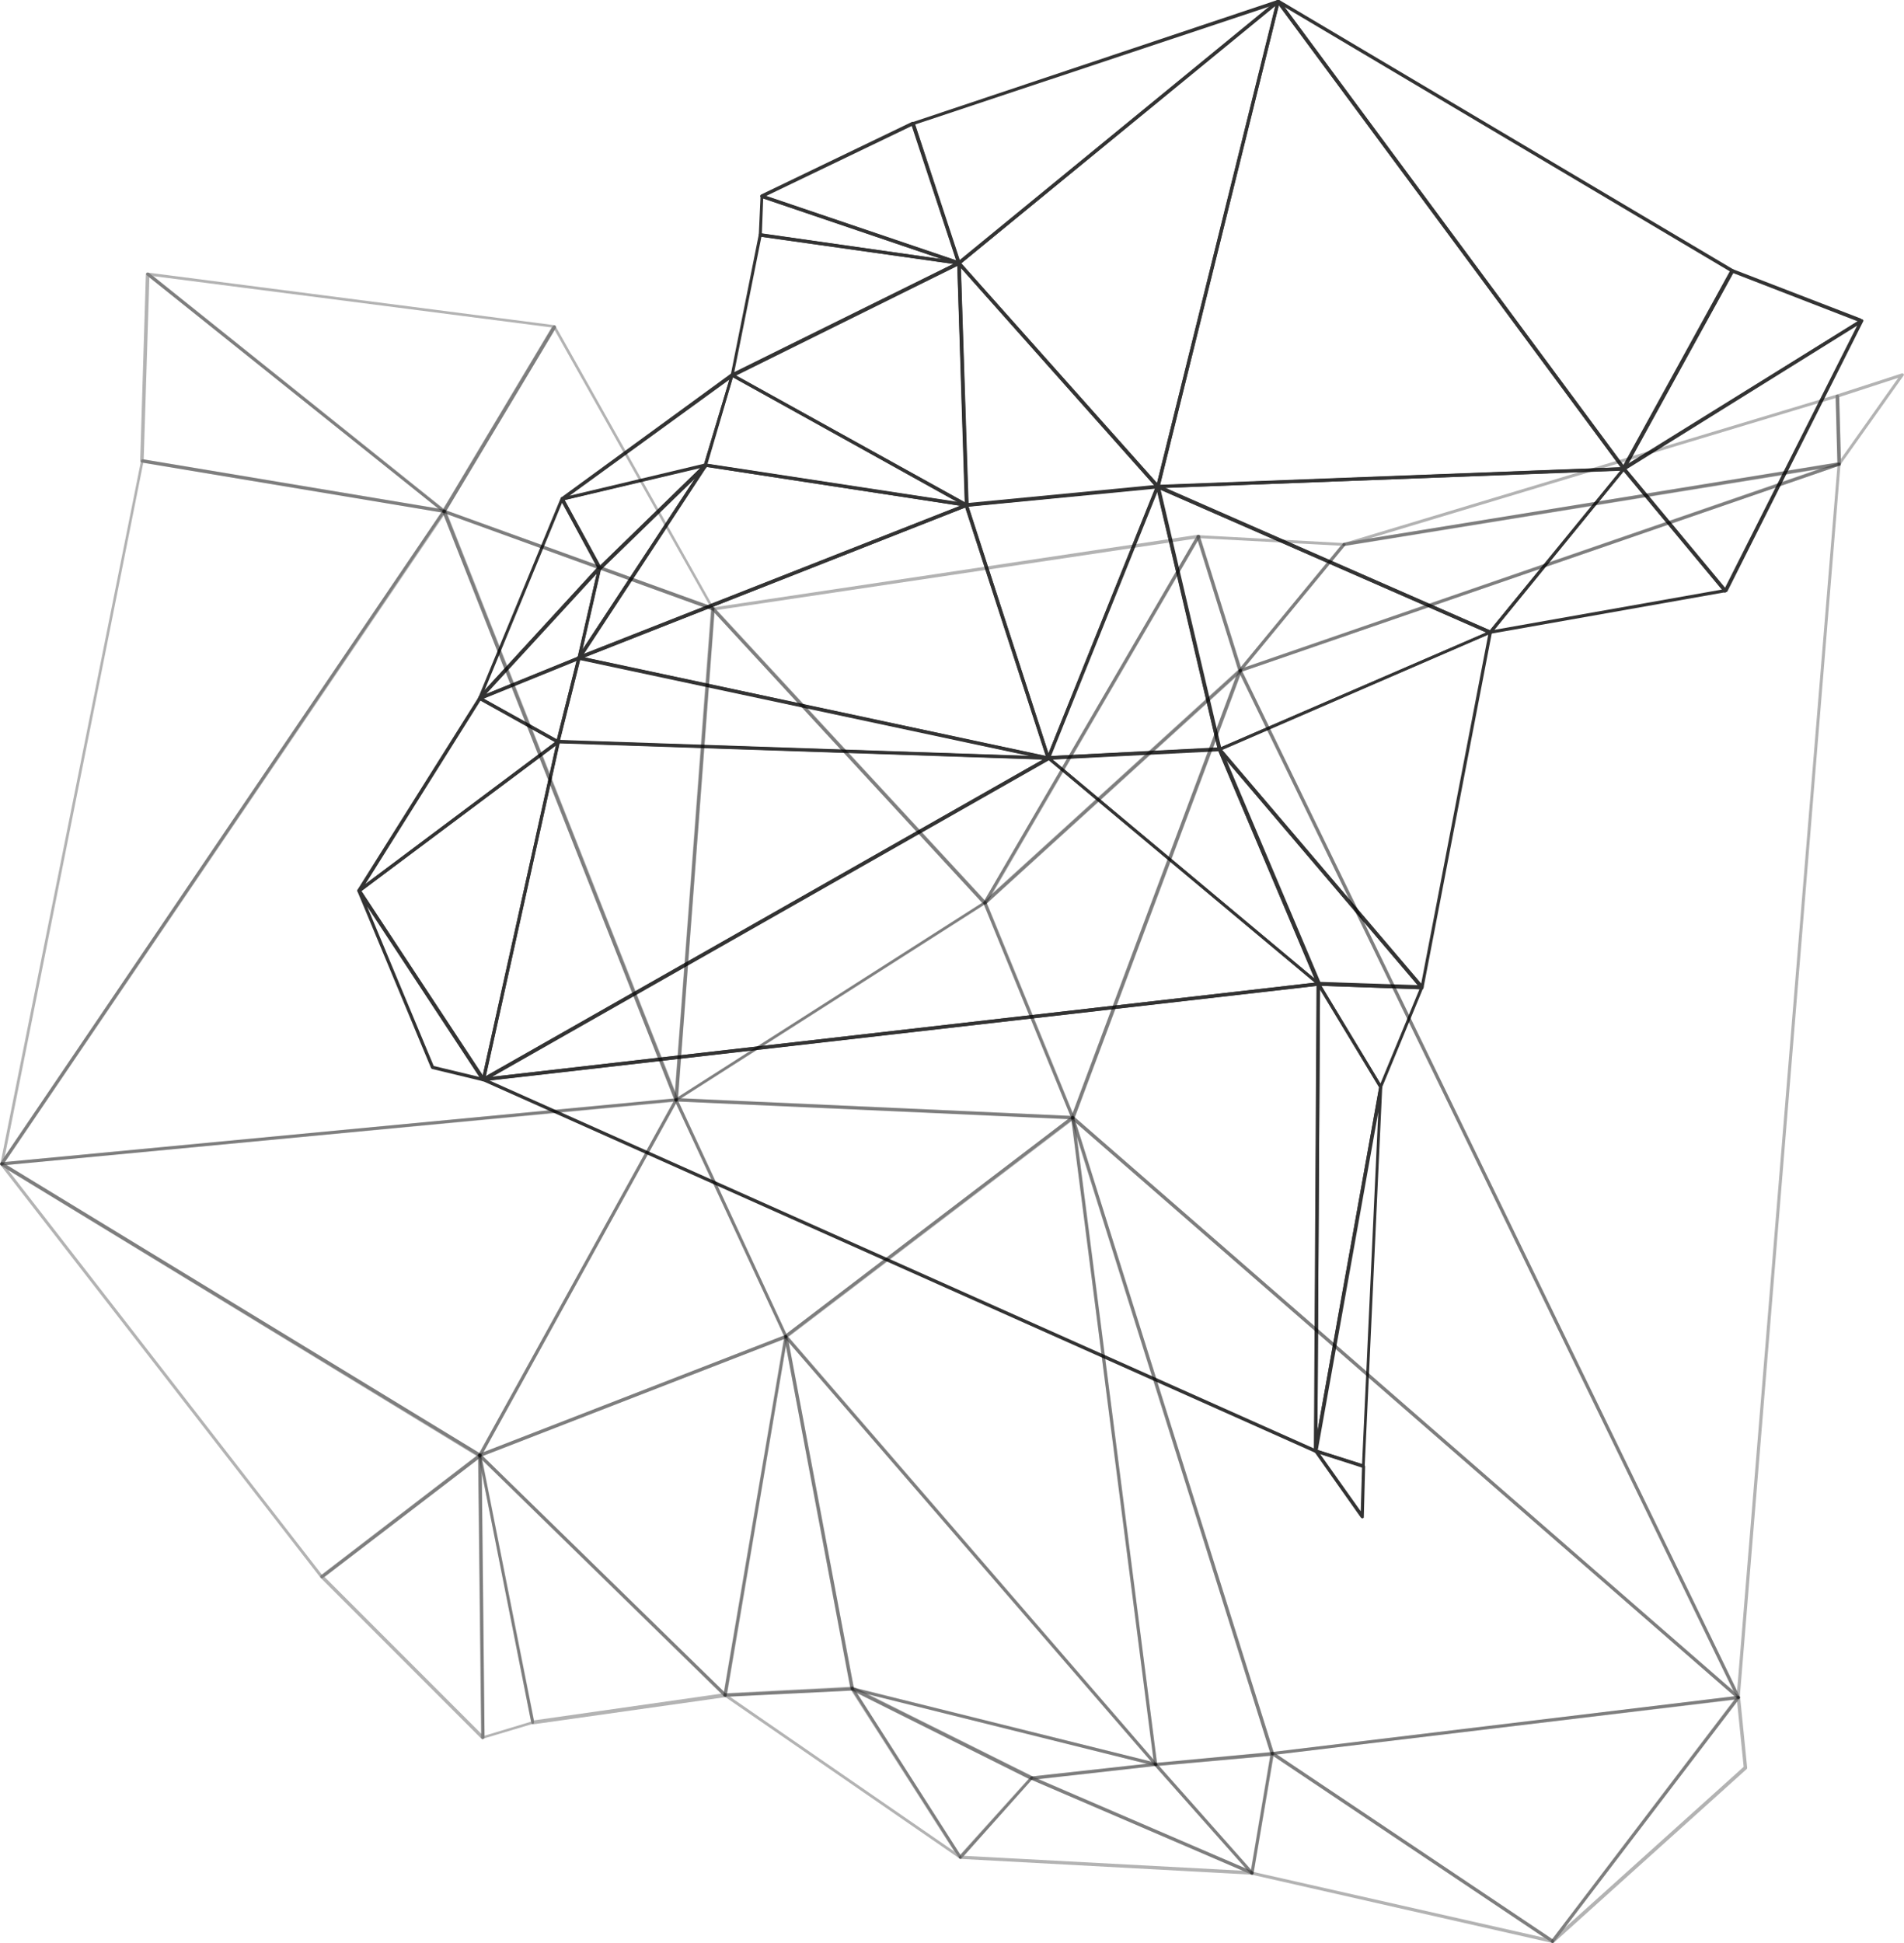 <?xml version="1.0" encoding="utf-8"?>
<!-- Generator: Adobe Illustrator 22.0.1, SVG Export Plug-In . SVG Version: 6.00 Build 0)  -->
<svg version="1.1" id="レイヤー_1" xmlns="http://www.w3.org/2000/svg" xmlns:xlink="http://www.w3.org/1999/xlink" x="0px"
	 y="0px" viewBox="0 0 434.6 443.3" style="enable-background:new 0 0 434.6 443.3;" xml:space="preserve">
<style type="text/css">
	.st0{opacity:0.8;}
	.st1{opacity:0.3;}
</style>
<g class="st0">
	<g id="triangle36_214_">
		<path d="M127.4,169.6c-0.1,0-0.1,0-0.2,0l-17.8-9.9c-0.1-0.1-0.2-0.2-0.2-0.4c0-0.1,0.1-0.3,0.2-0.3l22.6-9.2
			c0.1-0.1,0.3,0,0.4,0.1c0.1,0.1,0.2,0.2,0.1,0.4l-4.8,19.1c0,0.1-0.1,0.2-0.2,0.3C127.5,169.6,127.4,169.6,127.4,169.6z
			 M110.4,159.4l16.7,9.3l4.5-17.9L110.4,159.4z"/>
	</g>
	<g id="triangle36_213_">
		<path d="M109.5,159.7c-0.1,0-0.2-0.1-0.3-0.2c-0.1-0.1-0.1-0.3,0-0.5l27.3-29.7c0.1-0.1,0.3-0.2,0.5-0.1c0.2,0.1,0.2,0.2,0.2,0.4
			l-4.7,20.5c0,0.1-0.1,0.2-0.2,0.3l-22.6,9.2C109.6,159.7,109.6,159.7,109.5,159.7z M136.2,130.9l-25.2,27.4l20.9-8.5L136.2,130.9z
			"/>
	</g>
	<g id="triangle36_212_">
		<path d="M132.1,150.5c0,0-0.1,0-0.1,0c-0.2-0.1-0.3-0.3-0.2-0.4l4.7-20.5c0-0.1,0.1-0.1,0.1-0.2l24.2-23.5c0.1-0.1,0.4-0.1,0.5,0
			c0.1,0.1,0.2,0.3,0.1,0.5l-28.9,44C132.4,150.4,132.3,150.5,132.1,150.5z M137.2,129.8l-4.2,18.3l25.9-39.3L137.2,129.8z"/>
	</g>
	<g id="triangle36_211_">
		<path d="M132.1,150.5c-0.1,0-0.2,0-0.3-0.1c-0.1-0.1-0.1-0.3,0-0.4l28.9-44c0.1-0.1,0.2-0.2,0.4-0.2l59.6,9.1
			c0.2,0,0.3,0.2,0.3,0.3c0,0.2-0.1,0.3-0.2,0.4l-88.5,34.8C132.2,150.5,132.2,150.5,132.1,150.5z M161.2,106.5l-28.1,42.8
			l86.1-33.9L161.2,106.5z"/>
	</g>
	<g id="triangle36_210_">
		<path d="M220.6,115.6C220.6,115.6,220.6,115.6,220.6,115.6l-59.6-9.1c-0.1,0-0.2-0.1-0.3-0.2c-0.1-0.1-0.1-0.2,0-0.3l6.1-20.5
			c0-0.1,0.1-0.2,0.2-0.2c0.1,0,0.2,0,0.3,0l53.5,29.6c0.2,0,0.3,0.2,0.3,0.4C221,115.5,220.9,115.6,220.6,115.6L220.6,115.6z
			 M161.5,105.8l57.1,8.7l-51.3-28.4L161.5,105.8z"/>
	</g>
	<g id="triangle36_209_">
		<path d="M82,203.6c-0.1,0-0.2,0-0.3-0.1c-0.1-0.1-0.2-0.3-0.1-0.5l27.6-43.9c0.1-0.2,0.3-0.2,0.5-0.1l17.8,9.9
			c0.1,0.1,0.2,0.2,0.2,0.3c0,0.1,0,0.2-0.1,0.3l-45.4,34C82.1,203.6,82,203.6,82,203.6z M109.7,159.8l-26.3,41.9l43.3-32.4
			L109.7,159.8z"/>
	</g>
	<g id="triangle36_208_">
		<path d="M110.3,246.7c-0.1,0-0.2-0.1-0.3-0.2l-28.3-43.1c-0.1-0.2-0.1-0.4,0.1-0.5l45.4-34c0.1-0.1,0.3-0.1,0.4,0
			c0.1,0.1,0.2,0.2,0.2,0.4l-17.1,77.1C110.6,246.5,110.5,246.6,110.3,246.7C110.3,246.7,110.3,246.7,110.3,246.7z M82.5,203.3
			l27.7,42l16.7-75.2L82.5,203.3z"/>
	</g>
	<g id="triangle36_207_">
		<path d="M110.3,246.7c-0.1,0-0.2,0-0.2-0.1c-0.1-0.1-0.2-0.2-0.1-0.4l17.1-77.1c0-0.2,0.2-0.3,0.4-0.3l112,3.8
			c0.2,0,0.3,0.1,0.4,0.3c0,0.2,0,0.3-0.2,0.4l-129,73.3C110.4,246.6,110.4,246.7,110.3,246.7z M127.7,169.6l-16.8,75.9L238,173.3
			L127.7,169.6z"/>
	</g>
	<g id="triangle36_206_">
		<path d="M239.4,173.3C239.4,173.3,239.4,173.3,239.4,173.3C239.3,173.3,239.3,173.3,239.4,173.3l-112-3.8c-0.1,0-0.2-0.1-0.3-0.1
			c-0.1-0.1-0.1-0.2-0.1-0.3l4.8-19.1c0-0.2,0.2-0.3,0.4-0.3l107.2,22.9c0.2,0,0.4,0.2,0.4,0.4C239.7,173.2,239.6,173.3,239.4,173.3
			z M127.8,168.9l107.3,3.6l-102.7-21.9L127.8,168.9z"/>
	</g>
	<g id="triangle36_205_">
		<path d="M239.3,173.3C239.3,173.3,239.3,173.3,239.3,173.3l-107.3-22.9c-0.2,0-0.3-0.2-0.3-0.3c0-0.2,0.1-0.3,0.2-0.4l88.5-34.8
			c0.1,0,0.2,0,0.3,0c0.1,0,0.2,0.1,0.2,0.2l18.7,57.6c0,0.1,0.1,0.1,0.1,0.2C239.7,173.2,239.6,173.4,239.3,173.3
			C239.4,173.3,239.3,173.3,239.3,173.3z M133.4,150l105.3,22.5l-18.4-56.7L133.4,150z"/>
	</g>
	<g id="triangle36_204_">
		<path d="M239.3,173.3c-0.1,0-0.2-0.1-0.3-0.2c-0.1-0.1-0.1-0.2,0-0.4l25-62c0.1-0.2,0.2-0.2,0.4-0.2c0.2,0,0.3,0.1,0.3,0.3
			l14.1,60c0,0.1,0,0.2-0.1,0.3c-0.1,0.1-0.2,0.1-0.3,0.1L239.3,173.3C239.4,173.3,239.4,173.3,239.3,173.3z M264.2,112.2
			l-24.3,60.3l38-1.9L264.2,112.2z"/>
	</g>
	<g id="triangle36_203_">
		<path d="M239.3,173.3C239.3,173.3,239.3,173.3,239.3,173.3c-0.2,0-0.3-0.1-0.4-0.3l-18.7-57.7c0-0.1,0-0.2,0-0.3
			c0.1-0.1,0.2-0.2,0.3-0.2l43.7-4.2c0.1,0,0.3,0,0.3,0.1c0.1,0.1,0.1,0.2,0,0.4l-25,62C239.6,173.3,239.5,173.3,239.3,173.3z
			 M221.1,115.6l18.2,56.3l24.3-60.4L221.1,115.6z"/>
	</g>
	<g id="triangle36_202_">
		<path d="M110.3,246.7c-0.2,0-0.3-0.1-0.4-0.3c-0.1-0.2,0-0.4,0.2-0.4l129-73.3c0.1-0.1,0.3-0.1,0.4,0l61.6,51.5
			c0.1,0.1,0.2,0.3,0.1,0.4c0,0.1-0.2,0.2-0.3,0.3L110.3,246.7C110.3,246.7,110.3,246.7,110.3,246.7z M239.3,173.4l-127.2,72.3
			l188-21.5L239.3,173.4z"/>
	</g>
	<g id="triangle36_201_">
		<path d="M301,224.8c-0.1,0-0.2,0-0.2-0.1l-61.6-51.5c-0.1-0.1-0.2-0.3-0.1-0.4c0-0.1,0.2-0.2,0.3-0.3l39-2c0.1,0,0.3,0.1,0.4,0.2
			l22.6,53.4c0.1,0.1,0.1,0.2,0.1,0.2C301.4,224.7,301.2,224.9,301,224.8L301,224.8z M240.3,173.3l59.7,49.9l-21.9-51.8L240.3,173.3
			z"/>
	</g>
	<g id="triangle36_200_">
		<path d="M324.6,225.7C324.6,225.7,324.6,225.7,324.6,225.7l-23.6-0.8c-0.1,0-0.3-0.1-0.3-0.2L278,171.1c-0.1-0.2,0-0.4,0.1-0.5
			c0.2-0.1,0.4-0.1,0.5,0.1l46.2,54.3c0.1,0.1,0.1,0.3,0.1,0.4C324.9,225.6,324.7,225.7,324.6,225.7z M301.2,224.1l22.5,0.8
			l-44.1-51.8L301.2,224.1z"/>
	</g>
	<g id="triangle36_199_">
		<path d="M109.5,159.7c-0.1,0-0.1,0-0.2-0.1c-0.2-0.1-0.2-0.3-0.1-0.5l18.8-45.5c0.1-0.1,0.2-0.2,0.3-0.2c0.1,0,0.3,0.1,0.3,0.2
			l8.6,15.7c0.1,0.1,0.1,0.3-0.1,0.4l-27.3,29.7C109.7,159.7,109.6,159.7,109.5,159.7z M128.3,114.7l-17.7,42.8l25.7-28L128.3,114.7
			z"/>
	</g>
	<g id="triangle36_198_">
		<path d="M136.9,130C136.9,130,136.8,130,136.9,130c-0.2,0-0.3-0.1-0.3-0.2l-8.6-15.7c-0.1-0.1-0.1-0.2,0-0.3
			c0-0.1,0.1-0.2,0.3-0.2l32.8-7.7c0.2,0,0.3,0,0.4,0.2c0.1,0.1,0.1,0.3-0.1,0.4l-24.2,23.5C137.1,130,137,130,136.9,130z
			 M128.9,114.1L137,129l22.8-22.2L128.9,114.1z"/>
	</g>
	<g id="triangle36_197_">
		<path d="M128.3,114.2c-0.1,0-0.3-0.1-0.3-0.2c-0.1-0.2,0-0.4,0.1-0.5l38.8-28.3c0.1-0.1,0.3-0.1,0.4,0c0.1,0.1,0.2,0.3,0.1,0.4
			l-6.1,20.5c0,0.1-0.1,0.2-0.3,0.3L128.3,114.2C128.3,114.2,128.3,114.2,128.3,114.2z M166.5,86.6L130,113.1l30.7-7.3L166.5,86.6z"
			/>
	</g>
	<g id="triangle36_196_">
		<path d="M220.6,115.6c-0.1,0-0.1,0-0.2,0L167,85.9c-0.1-0.1-0.2-0.2-0.2-0.3c0-0.1,0.1-0.3,0.2-0.3l51.7-25.6
			c0.1-0.1,0.2-0.1,0.4,0c0.1,0.1,0.2,0.2,0.2,0.3l1.8,55.2c0,0.1-0.1,0.3-0.2,0.3C220.8,115.6,220.7,115.6,220.6,115.6z
			 M167.9,85.6l52.3,29l-1.7-54L167.9,85.6z"/>
	</g>
	<g id="triangle36_195_">
		<path d="M167.1,86c-0.1,0-0.2,0-0.2-0.1c-0.1-0.1-0.2-0.2-0.1-0.4l6.4-32c0-0.2,0.2-0.3,0.4-0.3l45.4,6.5c0.2,0,0.3,0.1,0.3,0.3
			c0,0.2-0.1,0.3-0.2,0.4l-51.7,25.6C167.3,86,167.2,86,167.1,86z M173.8,54l-6.2,30.9l50-24.7L173.8,54z"/>
	</g>
	<g id="triangle36_194_">
		<path d="M220.6,115.6c-0.1,0-0.2,0-0.2-0.1c-0.1-0.1-0.1-0.2-0.1-0.3l-1.8-55.2c0-0.2,0.1-0.3,0.2-0.4c0.1-0.1,0.3,0,0.4,0.1
			l45.4,51c0.1,0.1,0.1,0.3,0.1,0.4c-0.1,0.1-0.2,0.2-0.3,0.2L220.6,115.6C220.7,115.6,220.7,115.6,220.6,115.6z M219.3,61.1
			l1.7,53.8l42.5-4.1L219.3,61.1z"/>
	</g>
	<g id="triangle36_193_">
		<path d="M218.9,60.4C218.9,60.4,218.8,60.4,218.9,60.4L173.5,54c-0.2,0-0.3-0.2-0.3-0.4l0.4-8.8c0-0.1,0.1-0.2,0.2-0.3
			c0.1-0.1,0.2-0.1,0.3,0l44.9,15.2c0.2,0,0.3,0.2,0.3,0.4C219.3,60.3,219.1,60.4,218.9,60.4C218.9,60.4,218.9,60.4,218.9,60.4z
			 M173.9,53.3l41,5.8l-40.7-13.8L173.9,53.3z"/>
	</g>
	<g id="triangle36_192_">
		<path d="M218.9,60.4c0,0-0.1,0-0.1,0l-45-15.3c-0.1,0-0.2-0.2-0.3-0.3c0-0.2,0.1-0.3,0.2-0.4l34.5-16.6c0.1,0,0.2,0,0.3,0
			c0.1,0,0.2,0.1,0.2,0.2l10.4,31.7c0,0.1,0.1,0.1,0.1,0.2C219.3,60.3,219.1,60.4,218.9,60.4C218.9,60.4,218.9,60.4,218.9,60.4z
			 M174.9,44.7l43.4,14.7l-10.1-30.7L174.9,44.7z"/>
	</g>
	<g id="triangle36_191_">
		<path d="M264.3,111.4c-0.1,0-0.2,0-0.3-0.1l-45.4-51c-0.1-0.1-0.1-0.2-0.1-0.3c0-0.1,0.1-0.2,0.1-0.3l72.9-59.7
			c0.1-0.1,0.3-0.1,0.4,0c0.1,0.1,0.2,0.3,0.2,0.4l-27.4,110.6C264.6,111.2,264.5,111.3,264.3,111.4
			C264.4,111.4,264.3,111.4,264.3,111.4z M219.4,60.1l44.7,50.1l27-108.9L219.4,60.1z"/>
	</g>
	<g id="triangle36_190_">
		<path d="M218.9,60.4c0,0-0.1,0-0.1,0c-0.1,0-0.2-0.1-0.3-0.2l-10.5-31.8c-0.1-0.2,0-0.4,0.2-0.5L291.6,0c0.2-0.1,0.4,0,0.4,0.2
			c0.1,0.2,0,0.4-0.1,0.5l-72.9,59.7C219,60.4,219,60.4,218.9,60.4z M208.9,28.4l10.2,31l70.9-58L208.9,28.4z"/>
	</g>
	<g id="triangle36_189_">
		<path d="M300.3,331.4c-0.1,0-0.1,0-0.2,0l-190-84.8c-0.2-0.1-0.2-0.2-0.2-0.4c0-0.2,0.2-0.3,0.3-0.3l190.7-21.8
			c0.1,0,0.2,0,0.3,0.1c0.1,0.1,0.1,0.2,0.1,0.3L300.7,331c0,0.1-0.1,0.2-0.2,0.3C300.5,331.4,300.4,331.4,300.3,331.4z
			 M111.7,246.5l188.3,84l0.6-105.6L111.7,246.5z"/>
	</g>
	<g id="triangle36_188_">
		<path d="M110.3,246.7C110.3,246.7,110.2,246.7,110.3,246.7l-11.6-2.8c-0.1,0-0.2-0.1-0.3-0.2l-16.8-40.3c-0.1-0.2,0-0.4,0.2-0.5
			c0.2-0.1,0.4,0,0.5,0.1l28.3,43.1c0.1,0.1,0.1,0.3,0,0.4C110.5,246.6,110.4,246.7,110.3,246.7z M99,243.2l10.4,2.5l-25.6-38.9
			L99,243.2z"/>
	</g>
	<g id="triangle36_187_">
		<path d="M370.6,107.3c-0.1,0-0.2-0.1-0.3-0.2L291.5,0.6c-0.1-0.1-0.1-0.3,0-0.5c0.1-0.1,0.3-0.2,0.5-0.1l103.7,61.5
			c0.2,0.1,0.2,0.3,0.1,0.5L371,107.1C370.9,107.3,370.8,107.3,370.6,107.3C370.7,107.3,370.7,107.3,370.6,107.3z M293.2,1.6
			l77.4,104.6L395,62L293.2,1.6z"/>
	</g>
	<g id="triangle36_186_">
		<path d="M264.3,111.4c-0.1,0-0.2-0.1-0.3-0.1c-0.1-0.1-0.1-0.2-0.1-0.3L291.4,0.3c0-0.1,0.1-0.2,0.3-0.3c0.1,0,0.3,0,0.4,0.1
			l78.9,106.6c0.1,0.1,0.1,0.3,0,0.4c-0.1,0.1-0.2,0.2-0.3,0.2L264.3,111.4C264.3,111.4,264.3,111.4,264.3,111.4z M291.9,1.2
			l-27.1,109.4l105.1-4L291.9,1.2z"/>
	</g>
	<g id="triangle36_185_">
		<path d="M310.9,346.4c-0.1,0-0.2-0.1-0.3-0.2l-10.6-15c-0.1-0.1-0.1-0.3,0-0.4c0.1-0.1,0.3-0.2,0.4-0.1l10.9,3.5
			c0.2,0.1,0.3,0.2,0.3,0.4l-0.3,11.5c0,0.2-0.1,0.3-0.3,0.3C311,346.4,311,346.4,310.9,346.4z M301.3,331.7l9.3,13.1l0.3-10.1
			L301.3,331.7z"/>
	</g>
	<g id="triangle36_184_">
		<path d="M311.2,334.9c0,0-0.1,0-0.1,0l-10.9-3.5c-0.2-0.1-0.3-0.2-0.3-0.4l14.9-83c0-0.2,0.2-0.3,0.4-0.3c0.2,0,0.3,0.2,0.3,0.4
			l-4,86.5c0,0.1-0.1,0.2-0.2,0.3C311.4,334.9,311.3,334.9,311.2,334.9z M300.8,330.8l10.1,3.2l3.7-80.3L300.8,330.8z"/>
	</g>
	<g id="triangle36_183_">
		<path d="M300.3,331.4C300.3,331.4,300.3,331.4,300.3,331.4c-0.2,0-0.4-0.2-0.4-0.4l0.6-106.6c0-0.2,0.1-0.3,0.3-0.4
			c0.2,0,0.3,0,0.4,0.2l14.2,23.6c0,0.1,0.1,0.2,0,0.3l-14.9,83C300.7,331.3,300.5,331.4,300.3,331.4z M301.3,225.8l-0.6,100.9
			l14.1-78.6L301.3,225.8z"/>
	</g>
	<g id="triangle36_182_">
		<path d="M315.2,248.4c-0.1,0-0.3-0.1-0.3-0.2l-14.2-23.6c-0.1-0.1-0.1-0.3,0-0.4c0.1-0.1,0.2-0.2,0.3-0.2l23.6,0.8
			c0.1,0,0.2,0.1,0.3,0.2c0.1,0.1,0.1,0.2,0,0.3l-9.4,22.7C315.5,248.3,315.4,248.4,315.2,248.4
			C315.2,248.4,315.2,248.4,315.2,248.4z M301.6,224.9l13.5,22.3l8.9-21.5L301.6,224.9z"/>
	</g>
	<g id="triangle36_181_">
		<path d="M393.8,135.2c-0.1,0-0.2,0-0.3-0.1l-23.1-27.8c-0.1-0.1-0.1-0.2-0.1-0.3c0-0.1,0.1-0.2,0.2-0.3l54.2-33.8
			c0.1-0.1,0.3-0.1,0.5,0c0.1,0.1,0.2,0.3,0.1,0.4l-31,61.6C394.1,135.1,393.9,135.1,393.8,135.2
			C393.8,135.2,393.8,135.2,393.8,135.2z M371.2,107.1l22.5,27.1l30.2-59.9L371.2,107.1z"/>
	</g>
	<g id="triangle36_180_">
		<path d="M370.6,107.3c-0.1,0-0.2,0-0.3-0.1c-0.1-0.1-0.2-0.3-0.1-0.5l24.8-45.1c0.1-0.2,0.3-0.2,0.5-0.2l29.3,11.3
			c0.1,0.1,0.2,0.2,0.2,0.3c0,0.1-0.1,0.3-0.2,0.4l-54.2,33.8C370.8,107.3,370.7,107.3,370.6,107.3z M395.6,62.3l-24,43.5L424,73.3
			L395.6,62.3z"/>
	</g>
	<g id="triangle36_179_">
		<path d="M340.2,144.6c-0.1,0-0.3-0.1-0.3-0.2c-0.1-0.1-0.1-0.3,0-0.4l30.5-37.3c0.1-0.1,0.2-0.1,0.3-0.1h0c0.1,0,0.2,0,0.3,0.1
			l23.1,27.8c0.1,0.1,0.1,0.2,0.1,0.4c0,0.1-0.2,0.2-0.3,0.2L340.2,144.6C340.2,144.6,340.2,144.6,340.2,144.6z M370.6,107.5
			l-29.5,36.2l52-9.2L370.6,107.5z"/>
	</g>
	<g id="triangle36_178_">
		<path d="M324.6,225.7c-0.1,0-0.2,0-0.3-0.1l-46.2-54.3c-0.1-0.1-0.1-0.2-0.1-0.3c0-0.1,0.1-0.2,0.2-0.3l61.8-26.7
			c0.1-0.1,0.3,0,0.4,0.1c0.1,0.1,0.2,0.2,0.1,0.4l-15.6,81C324.9,225.5,324.8,225.6,324.6,225.7
			C324.6,225.7,324.6,225.7,324.6,225.7z M279,171.1l45.4,53.3l15.3-79.6L279,171.1z"/>
	</g>
	<g id="triangle36_177_">
		<path d="M278.4,171.4c-0.1,0-0.1,0-0.2,0c-0.1,0-0.2-0.1-0.2-0.2l-14.1-60c0-0.1,0-0.3,0.1-0.4c0.1-0.1,0.3-0.1,0.4-0.1l75.9,33.2
			c0.1,0.1,0.2,0.2,0.2,0.3c0,0.1-0.1,0.3-0.2,0.3l-61.8,26.7C278.5,171.4,278.4,171.4,278.4,171.4z M264.8,111.7l13.8,58.8
			l60.6-26.2L264.8,111.7z"/>
	</g>
	<g id="triangle36_176_">
		<path d="M340.2,144.6c-0.1,0-0.1,0-0.2,0l-75.9-33.2c-0.2-0.1-0.2-0.2-0.2-0.4c0-0.2,0.2-0.3,0.4-0.3l106.3-4.1
			c0.2,0,0.3,0.1,0.3,0.2c0.1,0.1,0,0.3,0,0.4l-30.5,37.3C340.4,144.6,340.3,144.6,340.2,144.6z M266,111.3l74.1,32.5l29.8-36.4
			L266,111.3z"/>
	</g>
</g>
<g>
	<g id="triangle36_175_" class="st1">
		<path d="M285.8,427.7c-0.1,0-0.2,0-0.3-0.1l-22-24.8c-0.1-0.1-0.1-0.3-0.1-0.4c0.1-0.1,0.2-0.2,0.3-0.2l26.6-2.5
			c0.1,0,0.2,0,0.3,0.1c0.1,0.1,0.1,0.2,0.1,0.3l-4.6,27.3c0,0.1-0.1,0.3-0.3,0.3C285.9,427.7,285.8,427.7,285.8,427.7z
			 M264.6,402.9l21,23.7l4.4-26L264.6,402.9z"/>
	</g>
	<g id="triangle36_174_" class="st1">
		<path d="M285.8,427.7c0,0-0.1,0-0.1,0L235.3,406c-0.2-0.1-0.2-0.2-0.2-0.4c0-0.2,0.2-0.3,0.3-0.3l28.3-3.1c0.1,0,0.2,0,0.3,0.1
			l22,24.8c0.1,0.1,0.1,0.3,0,0.5C286,427.7,285.9,427.7,285.8,427.7z M236.9,405.9l47.5,20.4l-20.8-23.4L236.9,405.9z"/>
	</g>
	<g id="triangle36_173_" class="st1">
		<path d="M235.5,406.1c-0.1,0-0.1,0-0.2,0l-40.9-20.4c-0.2-0.1-0.3-0.3-0.2-0.5c0.1-0.2,0.3-0.3,0.4-0.2l69.3,17.2
			c0.2,0,0.3,0.2,0.3,0.4c0,0.2-0.2,0.3-0.3,0.3L235.5,406.1C235.5,406.1,235.5,406.1,235.5,406.1z M197.8,386.5l37.8,18.8l26.1-2.9
			L197.8,386.5z"/>
	</g>
	<g id="triangle36_172_" class="st1">
		<path d="M263.8,402.9C263.8,402.9,263.8,402.9,263.8,402.9l-69.4-17.3c-0.1,0-0.3-0.2-0.3-0.3L179,305c0-0.2,0.1-0.3,0.2-0.4
			c0.2-0.1,0.3,0,0.4,0.1l84.4,97.6c0.1,0.1,0.1,0.3,0,0.4C264.1,402.9,263.9,402.9,263.8,402.9z M194.9,385l67.9,16.9L180,306.2
			L194.9,385z"/>
	</g>
	<g id="triangle36_171_" class="st1">
		<path d="M165.5,387.1c-0.1,0-0.2,0-0.3-0.1c-0.1-0.1-0.1-0.2-0.1-0.3l13.9-81.8c0-0.2,0.2-0.3,0.4-0.3c0.2,0,0.3,0.1,0.4,0.3
			l15.1,80.4c0,0.1,0,0.2-0.1,0.3c-0.1,0.1-0.2,0.1-0.3,0.1L165.5,387.1C165.5,387.1,165.5,387.1,165.5,387.1z M179.4,307.1
			L166,386.4l28.1-1.4L179.4,307.1z"/>
	</g>
	<g id="triangle36_170_" class="st1">
		<path d="M354.4,443.3C354.4,443.3,354.3,443.3,354.4,443.3l-68.7-15.6c-0.2,0-0.3-0.2-0.3-0.4l4.6-27.3c0-0.1,0.1-0.2,0.2-0.3
			c0.1,0,0.3,0,0.4,0l63.9,42.8c0.1,0.1,0.2,0.2,0.2,0.4C354.8,443.1,354.6,443.3,354.4,443.3C354.4,443.3,354.4,443.3,354.4,443.3z
			 M286.2,427.1l66.3,15l-61.8-41.4L286.2,427.1z"/>
	</g>
	<g id="triangle36_169_" class="st1">
		<path d="M354.4,443.3c-0.1,0-0.1,0-0.2-0.1l-63.9-42.8c-0.1-0.1-0.2-0.2-0.2-0.4c0-0.2,0.2-0.3,0.3-0.3l106.3-12.8
			c0.2,0,0.3,0.1,0.4,0.2c0.1,0.1,0.1,0.3,0,0.4l-42.4,55.6C354.6,443.2,354.5,443.3,354.4,443.3z M291.5,400.3l62.8,42.1l41.6-54.7
			L291.5,400.3z"/>
	</g>
	<g id="triangle36_168_" class="st1">
		<path d="M290.4,400.4c-0.2,0-0.3-0.1-0.4-0.3l-45.6-145c0-0.2,0-0.3,0.2-0.4c0.1-0.1,0.3-0.1,0.5,0L397,387
			c0.1,0.1,0.2,0.3,0.1,0.4c0,0.1-0.2,0.2-0.3,0.3L290.4,400.4C290.5,400.4,290.5,400.4,290.4,400.4z M245.6,256.2l45.1,143.5
			L395.9,387L245.6,256.2z"/>
	</g>
	<g id="triangle36_167_" class="st1">
		<path d="M263.8,402.9c-0.2,0-0.3-0.1-0.4-0.3l-18.9-147.5c0-0.2,0.1-0.4,0.3-0.4c0.2,0,0.4,0.1,0.4,0.3l45.6,145
			c0,0.1,0,0.2,0,0.3c-0.1,0.1-0.2,0.2-0.3,0.2L263.8,402.9C263.8,402.9,263.8,402.9,263.8,402.9z M245.8,259.2l18.3,143l25.8-2.4
			L245.8,259.2z"/>
	</g>
	<g id="triangle36_166_" class="st1">
		<path d="M263.8,402.9c-0.1,0-0.2,0-0.3-0.1l-84.4-97.6c-0.1-0.1-0.1-0.2-0.1-0.3c0-0.1,0.1-0.2,0.1-0.3l65.5-49.9
			c0.1-0.1,0.2-0.1,0.4,0c0.1,0.1,0.2,0.2,0.2,0.3l18.9,147.4c0,0,0,0.1,0,0.2C264.2,402.8,264,402.9,263.8,402.9
			C263.8,402.9,263.8,402.9,263.8,402.9z M180,305l83.3,96.4l-18.7-145.6L180,305z"/>
	</g>
	<g id="triangle36_165_" class="st1">
		<path d="M244.9,255.4C244.9,255.4,244.9,255.4,244.9,255.4l-90.6-4.1c-0.2,0-0.3-0.1-0.3-0.3c0-0.2,0-0.3,0.2-0.4l70.5-45
			c0.1-0.1,0.2-0.1,0.3,0c0.1,0,0.2,0.1,0.2,0.2l20.1,49.1c0,0.1,0,0.3,0,0.4C245.1,255.4,245,255.4,244.9,255.4z M155.5,250.6
			l88.8,4l-19.7-48.1L155.5,250.6z"/>
	</g>
	<g id="triangle36_164_" class="st1">
		<path d="M179.4,305.3C179.4,305.3,179.3,305.3,179.4,305.3c-0.2,0-0.3-0.1-0.3-0.2l-25.1-54c-0.1-0.1,0-0.3,0-0.4
			c0.1-0.1,0.2-0.2,0.3-0.2l90.5,4.1c0.2,0,0.3,0.1,0.3,0.3c0,0.2,0,0.3-0.1,0.4l-65.5,49.9C179.6,305.3,179.5,305.3,179.4,305.3z
			 M154.9,251.3l24.6,53l64.3-49L154.9,251.3z"/>
	</g>
	<g id="triangle36_163_" class="st1">
		<path d="M396.8,387.6C396.8,387.6,396.8,387.6,396.8,387.6c-0.1,0-0.2,0-0.3-0.1L244.6,255.3c-0.1-0.1-0.2-0.3-0.1-0.4l38.2-102
			c0.1-0.1,0.2-0.2,0.3-0.2c0.1,0,0.3,0.1,0.4,0.2L397.1,387c0.1,0.1,0.1,0.2,0.1,0.3C397.2,387.5,397,387.6,396.8,387.6z
			 M245.3,254.9l150.3,130.8L283.1,153.9L245.3,254.9z"/>
	</g>
	<g id="triangle36_162_" class="st1">
		<path d="M244.9,255.4c-0.2,0-0.3-0.1-0.3-0.2l-20.1-49.1c-0.1-0.1,0-0.3,0.1-0.4l58.3-53c0.1-0.1,0.3-0.1,0.5,0
			c0.1,0.1,0.2,0.3,0.1,0.4l-38.2,102C245.2,255.3,245,255.4,244.9,255.4L244.9,255.4z M225.2,206.1l19.6,47.9l37.3-99.7
			L225.2,206.1z"/>
	</g>
	<g id="triangle36_161_" class="st1">
		<path d="M224.8,206.4c-0.1,0-0.2,0-0.2-0.1c-0.1-0.1-0.2-0.3-0.1-0.5l48.7-83.6c0.1-0.1,0.2-0.2,0.4-0.2c0.1,0,0.3,0.1,0.3,0.3
			l9.6,30.6c0,0.1,0,0.3-0.1,0.4l-58.3,53C225,206.3,224.9,206.4,224.8,206.4z M273.4,123.3l-47.1,80.7l56.3-51.2L273.4,123.3z"/>
	</g>
	<g id="triangle36_160_" class="st1">
		<path d="M285.8,427.7C285.8,427.7,285.8,427.7,285.8,427.7l-66.6-3.6c-0.1,0-0.3-0.1-0.3-0.2c-0.1-0.1,0-0.3,0.1-0.4l16.3-18.1
			c0.1-0.1,0.3-0.2,0.4-0.1L286,427c0.2,0.1,0.3,0.3,0.2,0.4C286.1,427.6,286,427.7,285.8,427.7z M220,423.4l63.7,3.4l-48.2-20.7
			L220,423.4z"/>
	</g>
	<g id="triangle36_159_" class="st1">
		<path d="M219.2,424.1C219.2,424.1,219.2,424.1,219.2,424.1c-0.1,0-0.3-0.1-0.3-0.2l-24.6-38.5c-0.1-0.1-0.1-0.3,0-0.5
			c0.1-0.1,0.3-0.2,0.4-0.1l40.9,20.4c0.1,0.1,0.2,0.2,0.2,0.3c0,0.1,0,0.2-0.1,0.3L219.5,424C219.4,424.1,219.3,424.1,219.2,424.1z
			 M195.6,386.2l23.6,36.9l15.6-17.3L195.6,386.2z"/>
	</g>
	<g id="triangle36_158_" class="st1">
		<path d="M219.2,424.1c-0.1,0-0.1,0-0.2-0.1l-53.7-37c-0.1-0.1-0.2-0.3-0.1-0.4c0-0.2,0.2-0.3,0.3-0.3l29-1.5
			c0.1,0,0.3,0.1,0.3,0.2l24.6,38.5c0.1,0.2,0.1,0.3-0.1,0.5C219.4,424.1,219.3,424.1,219.2,424.1z M166.6,387.1l51.2,35.3
			l-23.5-36.7L166.6,387.1z"/>
	</g>
	<g id="triangle36_157_" class="st1">
		<path d="M165.5,387.1c-0.1,0-0.2,0-0.3-0.1l-56-54.7c-0.1-0.1-0.1-0.2-0.1-0.3c0-0.1,0.1-0.2,0.2-0.3l69.9-27.1
			c0.1,0,0.3,0,0.4,0.1c0.1,0.1,0.2,0.2,0.1,0.4l-13.9,81.8c0,0.1-0.1,0.3-0.3,0.3C165.6,387.1,165.6,387.1,165.5,387.1z
			 M110.2,332.2l55.1,53.8l13.7-80.5L110.2,332.2z"/>
	</g>
	<g id="triangle36_156_" class="st1">
		<path d="M121.7,393.4c-0.2,0-0.3-0.1-0.4-0.3l-12.1-61c0-0.2,0-0.3,0.2-0.4c0.1-0.1,0.3-0.1,0.4,0.1l56,54.7
			c0.1,0.1,0.1,0.2,0.1,0.4c0,0.1-0.2,0.2-0.3,0.3L121.7,393.4C121.7,393.4,121.7,393.4,121.7,393.4z M110.1,333.1l11.8,59.4
			l42.8-6.1L110.1,333.1z"/>
	</g>
	<g id="triangle36_155_" class="st1">
		<path d="M109.5,332.4c-0.1,0-0.2,0-0.3-0.1c-0.1-0.1-0.1-0.3,0-0.4l44.8-81.1c0.1-0.1,0.2-0.2,0.3-0.2c0.1,0,0.3,0.1,0.3,0.2
			l25.1,54c0,0.1,0,0.2,0,0.3c0,0.1-0.1,0.2-0.2,0.2l-69.9,27.1C109.6,332.4,109.6,332.4,109.5,332.4z M154.3,251.8l-43.9,79.5
			l68.5-26.6L154.3,251.8z"/>
	</g>
	<g id="triangle36_154_" class="st1">
		<path d="M110.2,396.8c-0.1,0-0.2,0-0.2-0.1c-0.1-0.1-0.2-0.2-0.2-0.3l-0.7-64.4c0-0.2,0.1-0.4,0.3-0.4c0.2,0,0.4,0.1,0.4,0.3
			l12.1,61c0,0.2-0.1,0.4-0.3,0.4l-11.4,3.4C110.3,396.8,110.3,396.8,110.2,396.8z M110,336.1l0.6,59.9l10.6-3.2L110,336.1z"/>
	</g>
	<g id="triangle36_153_" class="st1">
		<path d="M110.2,396.8c-0.1,0-0.2,0-0.3-0.1L73.2,360c-0.1-0.1-0.1-0.2-0.1-0.3c0-0.1,0.1-0.2,0.1-0.3l36.1-27.7
			c0.1-0.1,0.3-0.1,0.4,0c0.1,0.1,0.2,0.2,0.2,0.3l0.7,64.3c0,0,0,0.1,0,0.1C110.6,396.6,110.5,396.8,110.2,396.8
			C110.2,396.8,110.2,396.8,110.2,396.8z M74.1,359.8l35.8,35.8l-0.7-62.7L74.1,359.8z"/>
	</g>
	<g id="triangle36_152_" class="st1">
		<path d="M109.5,332.4c-0.1,0-0.1,0-0.2-0.1L0.2,265.9C0,265.8,0,265.6,0,265.5c0-0.2,0.2-0.3,0.3-0.3l154-14.6
			c0.1,0,0.3,0.1,0.3,0.2c0.1,0.1,0.1,0.3,0,0.4l-44.8,81.1C109.8,332.3,109.7,332.4,109.5,332.4
			C109.6,332.4,109.6,332.4,109.5,332.4z M1.5,265.8l107.9,65.7l44.3-80.1L1.5,265.8z"/>
	</g>
	<g id="triangle36_151_" class="st1">
		<path d="M73.5,360.1c-0.1,0-0.2,0-0.3-0.1L0.1,265.8c-0.1-0.1-0.1-0.3,0-0.5c0.1-0.1,0.3-0.2,0.5-0.1l109.2,66.5
			c0.1,0.1,0.2,0.2,0.2,0.3c0,0.1,0,0.2-0.1,0.3L73.7,360C73.6,360.1,73.6,360.1,73.5,360.1z M1.9,267l71.6,92.3l35.3-27.1L1.9,267z
			"/>
	</g>
	<g id="triangle36_150_" class="st1">
		<path d="M396.8,387.6c-0.1,0-0.3-0.1-0.3-0.2L282.7,153.2c0-0.1,0-0.2,0-0.3c0-0.1,0.1-0.2,0.2-0.2l136.7-47.1
			c0.1,0,0.3,0,0.4,0.1c0.1,0.1,0.2,0.2,0.1,0.3l-23,281.4C397.1,387.4,397,387.6,396.8,387.6C396.8,387.6,396.8,387.6,396.8,387.6z
			 M283.6,153.2l112.9,232.6l22.9-279.4L283.6,153.2z"/>
	</g>
	<g id="triangle36_149_" class="st1">
		<path d="M354.4,443.3c-0.1,0-0.2,0-0.3-0.1c-0.1-0.1-0.2-0.3,0-0.5l42.4-55.6c0.1-0.1,0.3-0.2,0.4-0.1c0.1,0,0.3,0.2,0.3,0.3
			l1.6,16c0,0.1,0,0.2-0.1,0.3l-44,39.6C354.6,443.2,354.5,443.3,354.4,443.3z M396.5,388.2l-39.4,51.7l40.9-36.8L396.5,388.2z"/>
	</g>
	<g id="triangle36_148_" class="st1">
		<path d="M0.4,265.9c0,0-0.1,0-0.1,0c-0.2-0.1-0.3-0.2-0.2-0.4l32.1-160.4c0-0.2,0.2-0.3,0.4-0.3l68.9,11.5c0.1,0,0.2,0.1,0.3,0.2
			c0.1,0.1,0,0.3,0,0.4L0.7,265.8C0.6,265.9,0.5,265.9,0.4,265.9z M32.7,105.6L1.1,263.8l99.6-146.9L32.7,105.6z"/>
	</g>
	<g id="triangle36_147_" class="st1">
		<path d="M0.4,265.9c-0.1,0-0.3-0.1-0.3-0.2c-0.1-0.1-0.1-0.3,0-0.4l101-148.9c0.1-0.1,0.2-0.2,0.4-0.2c0.1,0,0.3,0.1,0.3,0.2
			l53,134.3c0,0.1,0,0.2,0,0.3c-0.1,0.1-0.2,0.2-0.3,0.2L0.4,265.9C0.4,265.9,0.4,265.9,0.4,265.9z M101.2,117.4L1.1,265.1
			l152.7-14.5L101.2,117.4z"/>
	</g>
	<g id="triangle36_146_" class="st1">
		<path d="M419.8,106.2c0,0-0.1,0-0.1,0c-0.2,0-0.3-0.2-0.3-0.3L419,90.4c0-0.2,0.1-0.3,0.3-0.4l14.8-4.8c0.2,0,0.3,0,0.4,0.1
			c0.1,0.1,0.1,0.3,0,0.4l-14.4,20.3C420,106.2,419.9,106.2,419.8,106.2z M419.8,90.6l0.4,14.1l13.1-18.5L419.8,90.6z"/>
	</g>
	<g id="triangle36_145_" class="st1">
		<path d="M306.8,124.6c-0.2,0-0.3-0.1-0.4-0.3c0-0.2,0.1-0.4,0.3-0.4L419.3,90c0.1,0,0.2,0,0.3,0.1c0.1,0.1,0.2,0.2,0.2,0.3
			l0.4,15.5c0,0.2-0.1,0.4-0.3,0.4L306.8,124.6C306.9,124.6,306.9,124.6,306.8,124.6z M419,90.8l-106.6,32.1l107-17.4L419,90.8z"/>
	</g>
	<g id="triangle36_144_" class="st1">
		<path d="M283.1,153.4c-0.1,0-0.2-0.1-0.3-0.2c-0.1-0.1-0.1-0.3,0-0.5l23.8-28.8c0.1-0.1,0.1-0.1,0.2-0.1l113-18.3
			c0.2,0,0.4,0.1,0.4,0.3c0,0.2-0.1,0.4-0.2,0.4l-136.7,47.1C283.2,153.4,283.1,153.4,283.1,153.4z M307,124.5l-22.8,27.7
			l131.3-45.3L307,124.5z"/>
	</g>
	<g id="triangle36_143_" class="st1">
		<path d="M283.1,153.4C283.1,153.4,283,153.4,283.1,153.4c-0.2,0-0.3-0.1-0.4-0.3l-9.6-30.6c0-0.1,0-0.2,0.1-0.3
			c0.1-0.1,0.2-0.2,0.3-0.1l33.3,1.8c0.1,0,0.3,0.1,0.3,0.2c0.1,0.1,0,0.3-0.1,0.4l-23.8,28.8C283.3,153.3,283.2,153.4,283.1,153.4z
			 M274,122.8l9.2,29.4l22.8-27.7L274,122.8z"/>
	</g>
	<g id="triangle36_142_" class="st1">
		<path d="M101.3,117c-0.1,0-0.2,0-0.2-0.1L33.5,62.8c-0.1-0.1-0.2-0.3-0.1-0.4s0.2-0.2,0.4-0.2l92.8,12c0.1,0,0.2,0.1,0.3,0.2
			c0.1,0.1,0,0.2,0,0.4l-25.2,42.1C101.6,116.9,101.5,117,101.3,117C101.4,117,101.4,117,101.3,117z M35,63l66.2,53l24.7-41.3L35,63
			z"/>
	</g>
	<g id="triangle36_141_" class="st1">
		<path d="M101.3,117C101.3,117,101.3,117,101.3,117l-69-11.5c-0.2,0-0.3-0.2-0.3-0.4l1.3-42.6c0-0.1,0.1-0.3,0.2-0.3
			c0.1-0.1,0.3,0,0.4,0l67.5,54.1c0.1,0.1,0.2,0.2,0.2,0.3C101.7,116.9,101.6,117,101.3,117C101.3,117,101.3,117,101.3,117z
			 M32.8,104.8L100,116L34.1,63.3L32.8,104.8z"/>
	</g>
	<g id="triangle36_140_" class="st1">
		<path d="M162.8,139.3c0,0-0.1,0-0.1,0L101.2,117c-0.1,0-0.2-0.1-0.2-0.2c0-0.1,0-0.2,0-0.3l25.2-42.1c0.1-0.1,0.2-0.2,0.3-0.2
			c0.1,0,0.3,0.1,0.3,0.2l36.2,64.4c0.1,0.1,0.1,0.3,0,0.4C163,139.2,162.9,139.3,162.8,139.3z M101.9,116.5l60.1,21.7l-35.4-62.9
			L101.9,116.5z"/>
	</g>
	<g id="triangle36_139_" class="st1">
		<path d="M224.8,206.4c-0.1,0-0.2,0-0.3-0.1l-62-67.1c-0.1-0.1-0.1-0.2-0.1-0.4c0-0.1,0.2-0.2,0.3-0.2L273.5,122
			c0.1,0,0.3,0,0.4,0.2c0.1,0.1,0.1,0.3,0,0.4l-48.7,83.6C225.1,206.3,225,206.3,224.8,206.4C224.8,206.4,224.8,206.4,224.8,206.4z
			 M163.5,139.2l61.2,66.2l48.1-82.5L163.5,139.2z"/>
	</g>
	<g id="triangle36_138_" class="st1">
		<path d="M154.3,251.3c-0.1,0-0.1,0-0.2-0.1c-0.1-0.1-0.2-0.2-0.2-0.4l8.4-112.1c0-0.1,0.1-0.3,0.3-0.3c0.1,0,0.3,0,0.4,0.1
			l62,67.1c0.1,0.1,0.1,0.2,0.1,0.3c0,0.1-0.1,0.2-0.2,0.3l-70.5,45C154.5,251.3,154.4,251.3,154.3,251.3z M163.1,139.8l-8.3,110.5
			l69.4-44.3L163.1,139.8z"/>
	</g>
	<g id="triangle36_137_" class="st1">
		<path d="M154.3,251.3c-0.2,0-0.3-0.1-0.3-0.2l-53-134.3c-0.1-0.1,0-0.3,0.1-0.4c0.1-0.1,0.3-0.1,0.4-0.1l61.4,22.2
			c0.2,0.1,0.3,0.2,0.2,0.4L154.7,251C154.7,251.1,154.6,251.3,154.3,251.3C154.4,251.3,154.4,251.3,154.3,251.3z M102,117.3
			l52.1,132l8.3-110.1L102,117.3z"/>
	</g>
</g>
</svg>

